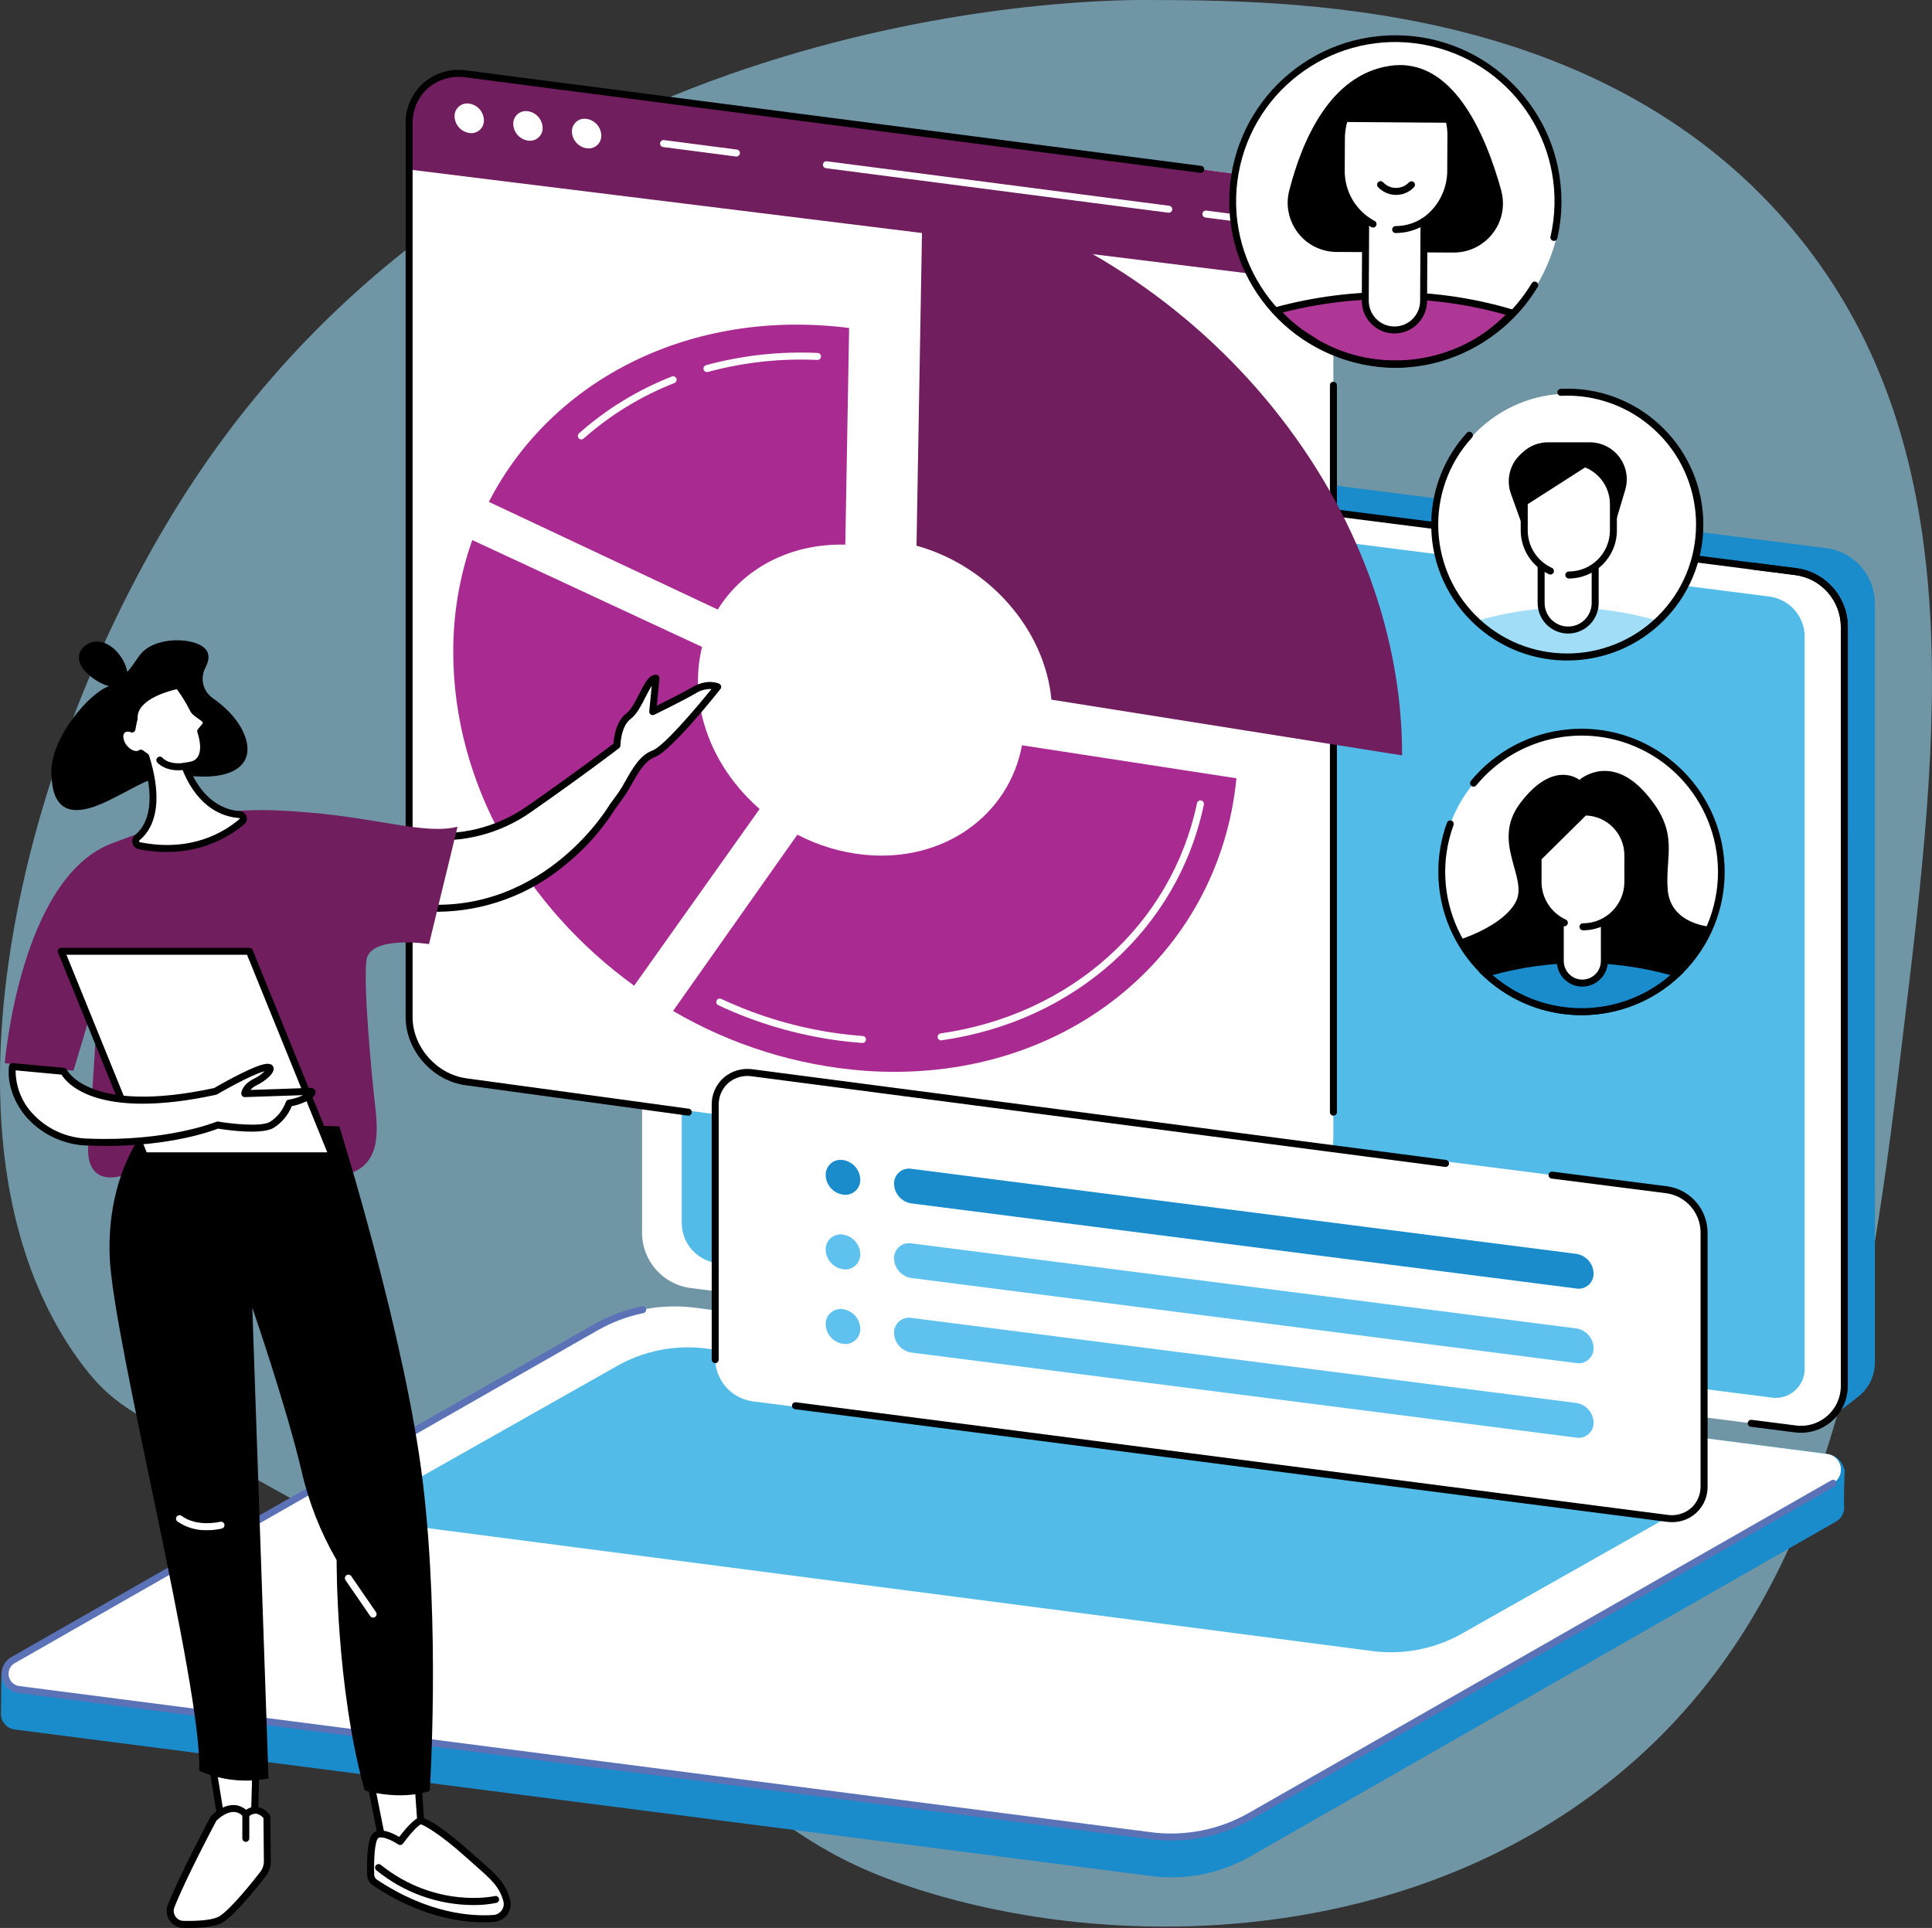 <?xml version="1.0" encoding="UTF-8"?><svg id="Layer_2" xmlns="http://www.w3.org/2000/svg" xmlns:xlink="http://www.w3.org/1999/xlink" viewBox="0 0 583.18 582"><rect x="0" y="0" width="583.18" height="582" fill="#333333" stroke="none"/><defs><style>.cls-1{fill:none;}.cls-2{clip-path:url(#clippath);}.cls-3{fill:#fff;}.cls-4{fill:#9fb6df;}.cls-5{fill:#a92b91;}.cls-6{fill:#ae3694;}.cls-7{fill:#1a8bcb;}.cls-8{fill:#701e5e;}.cls-9{fill:#a1ddf6;}.cls-10{fill:#9ad8f3;}.cls-11{fill:#5b72b7;}.cls-12{fill:#53bbe8;}.cls-13{fill:#5ec1ee;}.cls-14{clip-path:url(#clippath-1);}.cls-15{clip-path:url(#clippath-2);}.cls-16{opacity:.6;}</style><clipPath id="clippath"><rect class="cls-1" width="583.18" height="582"/></clipPath><clipPath id="clippath-1"><rect class="cls-1" width="583.18" height="582"/></clipPath><clipPath id="clippath-2"><rect class="cls-1" width="583.18" height="581.6"/></clipPath></defs><g id="Layer_1-2"><g id="Group_296" transform="translate(-1219.248 -275)"><g id="Group_295" transform="translate(1219.248 275)"><g class="cls-2"><g id="Group_294"><g id="Group_293"><g class="cls-14"><g id="Group_292"><g id="Group_291" class="cls-16"><g id="Group_290"><g class="cls-15"><g id="Group_289"><path id="Path_3097" class="cls-10" d="M345.24,0c-18.95-.03-191.89,2.6-286.39,144.54C8.55,220.1-25.2,343.66,24.1,410.98c14.56,19.88,22.19,15.51,100.02,62.56,106.84,64.59,106.34,81.22,150.56,96,57.58,19.24,142.65,19.2,206.37-28.05,72.31-53.61,83-142.69,93.71-231.92,10.51-87.56,21.16-176.28-34.74-241.63C482.07,.22,388.92,.07,345.24,0"/></g></g></g></g><path id="Path_3098" class="cls-7" d="M552.21,428.26l-334.5-46.52c-8.4-1.07-14.69-8.22-14.69-16.68l-4.59-233.31s7.62-5.5,11.95-7.6c2.28-1.11,4.85-1.53,7.37-1.21l333.5,42.53c8.4,1.07,14.69,8.22,14.69,16.68v229.16c0,3.91-1.74,7.62-4.77,10.1-2.67,2.19-8.96,6.85-8.96,6.85"/><path id="Path_3099" class="cls-3" d="M542,431.36l-333.5-42.53c-8.4-1.07-14.69-8.22-14.69-16.68V142.99c0-7.22,5.85-13.07,13.07-13.07,.55,0,1.11,.04,1.65,.11l333.5,42.53c8.4,1.07,14.69,8.22,14.69,16.68v229.16c0,7.22-5.85,13.07-13.07,13.07-.55,0-1.1-.04-1.65-.1"/><path id="Path_3100" d="M556.72,252.76c-.58,0-1.05-.47-1.05-1.05v-62.47c-.02-7.93-5.91-14.62-13.77-15.64l-57.72-7.36c-.58-.07-.99-.6-.92-1.17,.07-.58,.6-.99,1.17-.92h.01l57.72,7.36c8.92,1.15,15.6,8.74,15.61,17.73v62.47c0,.58-.47,1.05-1.05,1.05"/><path id="Path_3101" d="M193.81,194.73c-.58,0-1.05-.47-1.05-1.05v-50.69c0-7.8,6.33-14.13,14.13-14.13,.6,0,1.19,.04,1.78,.11l261.83,33.39c.58,.08,.98,.61,.91,1.19-.08,.57-.6,.98-1.17,.91l-261.83-33.39c-6.58-.84-12.6,3.82-13.44,10.4-.06,.5-.1,1.01-.1,1.52v50.69c0,.58-.47,1.05-1.05,1.05"/><path id="Path_3102" class="cls-12" d="M534.91,421.91l-318.44-40.61c-6.11-.78-10.68-5.98-10.68-12.13V148.13c0-4.82,3.91-8.73,8.73-8.73,.37,0,.74,.02,1.1,.07l318.44,40.61c6.11,.78,10.68,5.98,10.68,12.13v221.04c0,4.82-3.91,8.73-8.73,8.73-.37,0-.74-.02-1.1-.07"/><path id="Path_3103" d="M543.65,432.52c-.6,0-1.19-.04-1.79-.11l-13.38-1.71c-.58-.07-.99-.6-.92-1.17s.6-.99,1.17-.92h.01l13.38,1.71c6.58,.84,12.6-3.82,13.44-10.4,.06-.5,.1-1.01,.1-1.52V189.24c-.02-7.93-5.91-14.62-13.77-15.64l-12.98-1.66c-.58-.06-1.01-.57-.95-1.15,.06-.58,.57-1.01,1.15-.95,.02,0,.04,0,.07,0l12.98,1.66c8.92,1.15,15.6,8.74,15.61,17.73v229.16c0,7.8-6.32,14.12-14.12,14.12h0"/><path id="Path_3104" class="cls-7" d="M347.44,566.32L4.45,522.09c-2.43-.29-4.24-2.39-4.16-4.84,.02-1.55,.15-12.47,.15-12.47l181.36-103.68c9.09-5.19,20.84-7.19,31.22-5.86l338.66,43.69c2.04,.26,3.79,1.58,4.59,3.48l.54,1.28s-.29,9.1-.17,11.23c.12,1.8-.82,3.5-2.4,4.38l-176.8,101.09c-9.09,5.19-19.62,7.28-30,5.95"/><path id="Path_3105" class="cls-3" d="M347.44,554.17L5.67,510.02c-2.61-.33-4.46-2.72-4.13-5.33,.19-1.49,1.07-2.8,2.37-3.54l175.85-100.44c9.09-5.19,19.62-7.28,30-5.95l341.77,44.15c2.61,.33,4.46,2.72,4.12,5.33-.19,1.48-1.07,2.79-2.36,3.53l-175.86,100.44c-9.09,5.19-19.62,7.28-30,5.95"/><path id="Path_3106" class="cls-12" d="M414.35,498.42l-296.36-38.56c-2.36-.29-4.03-2.44-3.73-4.8,.17-1.35,.96-2.54,2.15-3.21l69.68-39.4c8.21-4.69,17.72-6.57,27.09-5.37l296.36,38.57c2.36,.29,4.03,2.44,3.73,4.8-.17,1.35-.96,2.54-2.15,3.21l-69.68,39.4c-8.21,4.69-17.72,6.57-27.09,5.37"/><path id="Path_3107" class="cls-11" d="M353.48,555.61c-2.06,0-4.13-.13-6.17-.39L5.54,511.07c-3.19-.41-5.44-3.32-5.03-6.51,.23-1.81,1.3-3.41,2.89-4.32l175.86-100.44c4.51-2.58,9.41-4.43,14.51-5.47,.57-.13,1.13,.22,1.27,.79,.13,.57-.22,1.13-.79,1.27-.02,0-.04,0-.06,.01-4.88,1-9.56,2.77-13.88,5.24L4.44,502.07c-1.78,1.02-2.39,3.29-1.37,5.06,.58,1.01,1.59,1.69,2.74,1.84l341.77,44.15c10.15,1.28,20.44-.76,29.34-5.82l175.86-100.43c.5-.3,1.15-.15,1.45,.35s.15,1.15-.35,1.45c-.02,.01-.04,.02-.05,.03l-175.85,100.44c-7.46,4.24-15.9,6.47-24.48,6.47"/><path id="Path_3108" class="cls-3" d="M385.21,54.08L140.76,22.32c-9.54-1.24-17.27,5.49-17.27,15.03V307.06c0,9.54,7.73,18.28,17.27,19.52l244.45,31.76c9.54,1.24,17.27-5.49,17.27-15.03V73.6c0-9.54-7.73-18.28-17.27-19.51"/><path id="Path_3109" class="cls-8" d="M402.6,85.72v-12.12c0-9.54-7.79-18.28-17.33-19.52L140.73,22.32c-9.54-1.24-17.36,5.49-17.36,15.03v13.81l279.22,34.57Z"/><path id="Path_3110" class="cls-3" d="M146.07,36.29c.06,2.1-1.59,3.85-3.69,3.9-.25,0-.49-.01-.74-.05-2.49-.37-4.36-2.48-4.43-5-.06-2.1,1.59-3.85,3.69-3.91,.25,0,.49,.01,.74,.05,2.49,.37,4.36,2.48,4.43,5"/><path id="Path_3111" class="cls-3" d="M163.79,38.59c.06,2.1-1.59,3.85-3.69,3.9-.25,0-.49-.01-.74-.05-2.49-.37-4.36-2.48-4.43-5-.06-2.1,1.59-3.85,3.69-3.91,.25,0,.49,.01,.74,.05,2.49,.37,4.36,2.48,4.43,5"/><path id="Path_3112" class="cls-3" d="M181.5,40.9c.06,2.1-1.59,3.85-3.69,3.9-.25,0-.49-.01-.74-.05-2.49-.37-4.36-2.48-4.43-5-.06-2.1,1.59-3.85,3.69-3.91,.25,0,.49,.01,.74,.05,2.49,.37,4.36,2.48,4.43,5"/><path id="Path_3113" class="cls-3" d="M388.98,68.91s-.09,0-.14,0l-24.95-3.24c-.58-.07-.99-.59-.93-1.17s.59-.99,1.17-.93h.03l24.95,3.25c.58,.08,.98,.61,.9,1.19-.07,.52-.51,.91-1.03,.91"/><path id="Path_3114" class="cls-3" d="M352.81,64.21s-.09,0-.14,0l-103.33-13.43c-.58-.06-1-.59-.93-1.16,.06-.58,.59-1,1.16-.93h.04l103.33,13.43c.58,.08,.98,.61,.9,1.19-.07,.52-.51,.91-1.03,.91"/><path id="Path_3115" class="cls-3" d="M222.32,47.25s-.09,0-.14,0l-22-2.86c-.58-.07-.99-.59-.93-1.17,.07-.58,.59-.99,1.17-.93h.03l21.99,2.86c.58,.08,.98,.61,.9,1.19-.07,.52-.51,.91-1.03,.91"/><path id="Path_3116" d="M207.77,336.79s-.1,0-.14-.01l-67.01-9.16c-10.02-1.3-18.18-10.53-18.18-20.56V37.34c-.09-4.69,1.87-9.18,5.37-12.3,3.61-3.11,8.39-4.48,13.1-3.77l221.71,28.81c.58,.09,.97,.63,.88,1.2-.08,.56-.59,.95-1.16,.89L140.62,23.36c-4.1-.63-8.28,.56-11.43,3.26-3.04,2.72-4.73,6.64-4.65,10.72V307.06c0,9.01,7.34,17.3,16.35,18.47l67.02,9.16c.58,.08,.98,.61,.9,1.19-.07,.52-.52,.91-1.04,.91"/><path id="Path_3117" d="M402.49,336.79c-.58,0-1.05-.47-1.05-1.05V116.29c0-.58,.48-1.05,1.06-1.05,.58,0,1.05,.47,1.05,1.05v219.44c0,.58-.47,1.05-1.05,1.05"/><path id="Path_3118" class="cls-5" d="M216.66,184.01c7.67-12.41,21.93-20.03,38.5-19.59l1.15-65.41c-47.6-6.03-89.62,15.34-108.75,52.49l69.1,32.51Z"/><path id="Path_3119" class="cls-3" d="M213.4,112.31c-.58,0-1.06-.47-1.06-1.05,0-.48,.32-.89,.78-1.02,10.96-2.98,22.31-4.22,33.66-3.69,.58,0,1.05,.49,1.04,1.07,0,.58-.49,1.05-1.07,1.04-.02,0-.04,0-.06,0-11.12-.52-22.26,.7-33.01,3.62-.09,.03-.19,.04-.28,.04"/><path id="Path_3120" class="cls-3" d="M175.48,132.66c-.58,0-1.05-.47-1.05-1.06,0-.3,.13-.59,.35-.79,8.25-7.32,17.73-13.12,28-17.14,.54-.23,1.16,.03,1.38,.56,.23,.54-.03,1.16-.56,1.38l-.04,.02c-10.04,3.93-19.31,9.6-27.38,16.75-.19,.17-.44,.27-.7,.27"/><path id="Path_3121" class="cls-5" d="M308.49,224.99c-3.9,21.03-23.52,35.42-47.57,33.04-7.07-.72-13.93-2.77-20.23-6.07l-37.52,53.22c17.63,10.33,37.38,16.5,57.76,18.05,59.94,4.35,107.06-34.65,112.29-88.29l-64.73-9.96Z"/><path id="Path_3122" class="cls-3" d="M260.39,314.85h-.08c-2.27-.16-4.57-.4-6.83-.69-12.69-1.66-25.05-5.27-36.64-10.7-.53-.23-.78-.86-.54-1.39,.23-.53,.86-.78,1.39-.54,.02,0,.03,.01,.05,.02,11.39,5.34,23.54,8.89,36.02,10.52,2.23,.29,4.48,.52,6.71,.68,.58,.06,1,.58,.93,1.16-.06,.52-.49,.92-1.01,.94"/><path id="Path_3123" class="cls-3" d="M284.08,314.06c-.58,0-1.06-.47-1.06-1.05,0-.53,.39-.98,.91-1.05,39.33-5.61,69.71-32.89,77.39-69.49,.12-.57,.68-.94,1.25-.82,.57,.12,.94,.68,.82,1.25-7.86,37.48-38.93,65.4-79.16,71.14-.05,0-.1,.01-.15,.01"/><path id="Path_3124" class="cls-5" d="M191.42,297.56l37.87-53.35c-11.33-9.86-18.61-23.86-18.61-38.66,0-3.46,.41-6.9,1.24-10.26l-69.36-32.26c-3.84,10.86-5.78,22.31-5.74,33.83,0,39.86,21.87,77.02,54.6,100.7"/><path id="Path_3125" class="cls-8" d="M276.66,164.73c21.89,6.1,38.72,25.25,40.72,46.48l105.85,16.82v-.13c0-77.65-61.87-152.14-144.68-171.45l-1.9,108.29Z"/><path id="Path_3126" class="cls-3" d="M503.2,359.16c6.29,.93,11,6.24,11.17,12.6v76.84c.14,5.31-4.05,9.72-9.36,9.86-.6,.02-1.21-.03-1.81-.12l-276.15-35.33c-6.29-.93-11-6.24-11.17-12.6v-76.84c-.14-5.31,4.05-9.72,9.36-9.86,.6-.02,1.21,.03,1.8,.12l276.15,35.33Z"/><path id="Path_3127" d="M215.88,411.47c-.58,0-1.05-.47-1.05-1.05v-76.84c-.06-3.14,1.26-6.15,3.6-8.24,2.41-2.08,5.61-3.01,8.75-2.55l209.31,27.37c.58,.08,.98,.62,.89,1.2-.08,.56-.6,.96-1.16,.9l-209.3-27.36c-2.55-.39-5.14,.36-7.1,2.04-1.88,1.69-2.94,4.13-2.88,6.66v76.84c0,.58-.47,1.05-1.05,1.05"/><path id="Path_3128" d="M504.65,459.49c-.53,0-1.06-.03-1.58-.1l-263.08-33.99c-.58-.07-.99-.6-.91-1.18,.07-.58,.6-.99,1.18-.91l263.08,33.99c2.55,.39,5.14-.36,7.1-2.03,1.88-1.69,2.94-4.13,2.88-6.66v-76.84c-.16-5.83-4.48-10.69-10.24-11.55l-34.73-4.44c-.58-.07-.99-.6-.91-1.18,.07-.58,.6-.99,1.18-.91h0l34.73,4.44c6.81,1.01,11.9,6.76,12.09,13.64v76.84c.15,5.86-4.47,10.73-10.33,10.88-.15,0-.29,0-.44,0"/><path id="Path_3129" class="cls-7" d="M475.81,388.96l-200.71-25.68c-2.94-.43-5.15-2.92-5.23-5.89-.06-2.48,1.9-4.55,4.38-4.62,.28,0,.57,.01,.84,.06l200.71,25.68c2.94,.43,5.15,2.92,5.23,5.9,.06,2.48-1.9,4.55-4.38,4.62-.28,0-.57-.01-.84-.06"/><path id="Path_3130" class="cls-7" d="M259.68,356.08c.06,2.48-1.9,4.55-4.38,4.61-.28,0-.56-.01-.84-.06-2.94-.43-5.15-2.92-5.23-5.89-.06-2.48,1.9-4.55,4.38-4.62,.28,0,.57,.01,.84,.06,2.94,.43,5.15,2.92,5.23,5.89"/><path id="Path_3131" class="cls-13" d="M475.81,411.47l-200.71-25.67c-2.94-.43-5.15-2.92-5.23-5.9-.06-2.48,1.9-4.55,4.38-4.62,.28,0,.57,.01,.84,.06l200.71,25.68c2.94,.43,5.15,2.92,5.23,5.9,.06,2.48-1.9,4.55-4.38,4.62-.28,0-.57-.01-.84-.06"/><path id="Path_3132" class="cls-13" d="M259.68,378.59c.06,2.48-1.9,4.55-4.38,4.62-.28,0-.57-.01-.84-.06-2.94-.43-5.15-2.92-5.23-5.9-.06-2.48,1.9-4.55,4.38-4.62,.28,0,.57,.01,.84,.06,2.94,.43,5.15,2.92,5.23,5.9"/><path id="Path_3133" class="cls-13" d="M475.81,433.98l-200.71-25.68c-2.94-.43-5.15-2.92-5.23-5.9-.06-2.48,1.9-4.55,4.38-4.62,.28,0,.57,.01,.84,.06l200.71,25.68c2.94,.43,5.15,2.92,5.23,5.9,.06,2.48-1.9,4.55-4.38,4.62-.28,0-.57-.01-.84-.06"/><path id="Path_3134" class="cls-13" d="M259.68,401.11c.06,2.48-1.9,4.55-4.38,4.62-.28,0-.57-.01-.84-.06-2.94-.43-5.15-2.92-5.23-5.9-.06-2.48,1.9-4.55,4.38-4.62,.28,0,.57,.01,.84,.06,2.94,.43,5.15,2.92,5.23,5.9"/><path id="Path_3135" class="cls-3" d="M396.83,18.64c-23.53,13.75-31.46,43.97-17.71,67.5,3.35,5.73,7.81,10.72,13.13,14.68,.22,.16,.44,.31,.66,.46l4.2,2.74c12.03,6.94,26.42,8.48,39.64,4.23,25.96-8.3,40.68-38.97,31.97-62.03-6.8-18-14.44-24.72-28.6-30.88-21.62-9.41-43.3,3.3-43.3,3.3"/><path id="Path_3136" class="cls-6" d="M420.59,89.23c-11.95-.1-23.85,1.43-35.39,4.55,2.14,2.35,4.5,4.49,7.05,6.39,.22,.16,.44,.31,.66,.46l4.2,2.74c19.4,11.4,44.13,7.71,59.34-8.87-11.64-3.48-23.72-5.25-35.87-5.27"/><path id="Path_3137" d="M421.19,111.04c-8.65-.04-17.13-2.37-24.59-6.76l-4.25-2.77c-.24-.16-.48-.32-.72-.5-2.6-1.94-5.01-4.12-7.2-6.52-.39-.43-.36-1.1,.07-1.49,.12-.11,.27-.19,.43-.24,11.63-3.15,23.63-4.7,35.67-4.59,12.25,.02,24.43,1.81,36.17,5.32,.56,.17,.88,.75,.71,1.31-.05,.16-.13,.3-.24,.42-5.68,6.17-12.85,10.78-20.82,13.39-4.92,1.6-10.06,2.42-15.24,2.43m-34-16.7c1.77,1.81,3.67,3.47,5.7,4.98,.2,.15,.4,.29,.61,.42l4.2,2.74c18.41,10.8,41.8,7.73,56.79-7.46-11.03-3.13-22.44-4.72-33.91-4.74-11.26-.11-22.49,1.26-33.4,4.06"/><path id="Path_3138" d="M453.15,57.48c-4.85-17.49-14.86-40.42-33.64-37.6-18.01,2.7-26.48,22.46-30.38,37.77-1.98,7.95,2.86,15.99,10.81,17.97,1.16,.29,2.35,.44,3.54,.44l35.25,.18c8.2,.05,14.89-6.55,14.94-14.74,0-1.36-.17-2.71-.53-4.02"/><path id="Path_3139" class="cls-3" d="M437.62,37.18s-.03-.12-.03-.12l-32.01-.24-.02,.08c-.43,1.64-.65,3.32-.66,5.02l-.05,9.37c-.1,5.91,2.64,11.5,7.38,15.03l-.13,24.46c-.07,4.87,3.82,8.87,8.68,8.94s8.87-3.82,8.94-8.68c0-.06,0-.11,0-.17l.13-24.1c5.08-3.43,8.1-9.18,8.05-15.31l.05-10.57c0-1.24-.11-2.48-.34-3.7"/><path id="Path_3140" d="M420.92,100.67h-.05c-5.45-.03-9.84-4.47-9.81-9.92h0l.12-23.73c0-.58,.47-1.05,1.05-1.05h0c.58,0,1.05,.48,1.05,1.06l-.12,23.73c-.02,4.28,3.43,7.78,7.71,7.8h.05c4.27,0,7.73-3.45,7.75-7.72l.12-23.82c0-.58,.47-1.05,1.05-1.05h0c.58,0,1.05,.48,1.05,1.06l-.12,23.82c-.03,5.43-4.44,9.81-9.86,9.81"/><path id="Path_3141" d="M421.42,58.84h-.04c-2.06-.01-4.02-.87-5.42-2.37-.4-.42-.38-1.09,.04-1.49,.42-.4,1.09-.38,1.49,.04h0c1,1.09,2.41,1.71,3.88,1.71h.03c1.47,0,2.88-.6,3.89-1.67,.4-.42,1.07-.44,1.49-.04,.42,.4,.44,1.07,.04,1.49h0c-1.4,1.49-3.37,2.34-5.42,2.33"/><path id="Path_3142" d="M421.37,70.35h-.09c-.58,0-1.05-.48-1.05-1.06s.48-1.05,1.06-1.05h.08c4.14-.02,8.08-1.79,10.86-4.86,2.99-3.26,4.64-7.53,4.62-11.95l.06-10.57c.05-8.98-6.61-16.32-14.83-16.37h-.08c-4.29,.02-8.37,1.85-11.25,5.03-3.1,3.37-4.8,7.79-4.79,12.37l-.05,9.37c-.14,6.43,3.34,12.4,9.02,15.44,.52,.26,.73,.89,.47,1.42-.26,.52-.89,.73-1.42,.47h0c-6.39-3.4-10.33-10.1-10.18-17.34l.05-9.37c-.02-5.11,1.9-10.04,5.35-13.8,3.3-3.63,7.98-5.7,12.88-5.7,9.39,.05,16.98,8.34,16.93,18.49l-.06,10.57c.01,4.95-1.84,9.73-5.19,13.37-3.17,3.5-7.67,5.51-12.4,5.53"/><path id="Path_3143" d="M421.15,110.93c-27.69-.02-50.12-22.49-50.1-50.18,.02-27.69,22.49-50.12,50.18-50.1,27.69,.02,50.12,22.49,50.1,50.18,0,3.73-.42,7.44-1.25,11.08-.13,.57-.7,.92-1.26,.79-.57-.13-.92-.7-.79-1.26,5.9-25.87-10.29-51.63-36.16-57.54s-51.63,10.29-57.54,36.16,10.29,51.63,36.16,57.54c20.24,4.62,41.16-4.29,51.86-22.08,.3-.5,.95-.66,1.45-.36,.5,.3,.66,.95,.36,1.45h0c-9.09,15.08-25.4,24.3-43.01,24.32"/><path id="Path_3144" class="cls-3" d="M435.22,263.2c.02-23.29,18.91-42.15,42.2-42.13,23.29,.02,42.15,18.91,42.13,42.2-.02,23.27-18.89,42.13-42.16,42.13-23.3,0-42.17-18.9-42.16-42.2h0"/><path id="Path_3145" d="M477.38,306.45c-23.91-.04-43.26-19.45-43.22-43.35,0-5.03,.89-10.02,2.61-14.74,.2-.55,.81-.83,1.35-.63,.55,.2,.83,.81,.63,1.35h0c-7.81,21.35,3.17,44.99,24.52,52.8,21.35,7.81,44.99-3.17,52.8-24.52,7.81-21.35-3.17-44.99-24.52-52.8-16.42-6-34.83-.98-45.93,12.52-.37,.45-1.04,.52-1.49,.15-.45-.37-.52-1.04-.15-1.49,15.18-18.43,42.42-21.07,60.86-5.9s21.07,42.42,5.9,60.86c-8.21,9.97-20.45,15.75-33.36,15.75"/><path id="Path_3146" class="cls-4" d="M448.46,293.88c16.23,15.34,41.62,15.34,57.85,0-18.87-5.64-38.98-5.64-57.85,0"/><path id="Path_3147" class="cls-3" d="M477.64,296.78h0c-3.68,0-6.66-2.98-6.66-6.66h0v-33.96h13.31v33.96c0,3.68-2.98,6.66-6.65,6.66"/><path id="Path_3148" d="M503.4,268.55c-.84-10.55,3.81-17.13-6.61-29.05-10.79-12.34-20.05-4.07-20.05-4.07,0,0-7.72-6.41-17.85,7-8.94,11.83,2.51,22.44-1.34,29.81s-16.9,11.39-16.9,11.39c0,0,4.18,8.37,9.37,12.06h55.05s11.38-12.39,11.38-15.91c0,0-12.21-.67-13.05-11.22"/><path id="Path_3149" class="cls-7" d="M448.46,293.88c16.23,15.34,41.62,15.34,57.85,0-18.87-5.64-38.98-5.64-57.85,0"/><path id="Path_3150" d="M477.38,306.45c-11.03,.01-21.64-4.21-29.65-11.8l-1.31-1.24,1.72-.54c19.07-5.7,39.4-5.7,58.47,0l1.72,.54-1.31,1.24c-8,7.59-18.62,11.81-29.65,11.8m-26.82-12.09c15.41,13.31,38.24,13.31,53.65,0-17.55-4.87-36.1-4.87-53.65,0"/><path id="Path_3151" class="cls-3" d="M478.28,245.11h-.46l-13.54,13.63v7.47c0,4.81,2.55,9.27,6.7,11.7v12.22c-.04,3.68,2.9,6.69,6.57,6.74,3.68,.04,6.69-2.9,6.74-6.57,0-.05,0-.11,0-.16v-11.99c4.37-2.37,7.09-6.95,7.09-11.93v-7.99c0-7.23-5.86-13.1-13.09-13.11h0"/><path id="Path_3152" d="M477.63,297.84c-4.26,0-7.71-3.46-7.71-7.72v-11.85c0-.58,.47-1.06,1.05-1.06s1.06,.47,1.06,1.05h0v11.85c0,3.09,2.51,5.6,5.6,5.6s5.6-2.51,5.6-5.6v-11.64c0-.58,.48-1.05,1.06-1.05,.58,0,1.05,.47,1.05,1.05v11.64c0,4.26-3.45,7.71-7.71,7.72"/><path id="Path_3153" d="M477.83,280.83c-.58,0-1.06-.47-1.06-1.05,0-.58,.47-1.06,1.05-1.06h0c6.9,0,12.5-5.61,12.5-12.51v-7.99c.02-6.45-5.06-11.77-11.51-12.04h-.11l-13.38,13.23v6.8c0,4.9,2.87,9.35,7.32,11.39,.53,.24,.77,.87,.53,1.4-.24,.53-.87,.77-1.4,.53h0c-5.21-2.39-8.55-7.58-8.56-13.31v-7.24c0-.28,.11-.55,.31-.75l14.01-13.86c.2-.19,.46-.3,.74-.3,.21,0,.42,0,.63,.01,7.58,.32,13.55,6.57,13.53,14.15v7.99c0,8.07-6.54,14.61-14.61,14.62"/><path id="Path_3154" class="cls-3" d="M433.93,158.53c.02-21.95,17.82-39.72,39.77-39.7,21.95,.02,39.72,17.82,39.7,39.77-.02,21.93-17.81,39.7-39.74,39.7-21.95,0-39.74-17.81-39.74-39.77"/><path id="Path_3155" class="cls-9" d="M445.7,187.45c15.39,14.54,39.45,14.54,54.84,0-17.89-5.34-36.95-5.34-54.84,0"/><path id="Path_3156" d="M485.92,135.3c-1.8-1.16-3.9-1.78-6.04-1.78h-12.61c-2.82,0-5.53,1.07-7.59,2.98l-.69,.64c-3.28,3.04-4.42,7.75-2.9,11.96l4.15,11.51,26.59-.17,3.75-12.57c1.42-4.76-.48-9.88-4.65-12.57"/><path id="Path_3157" class="cls-3" d="M479.56,140.42h-.03l-19.45,12.46v7.24c0,4.11,1.88,8,5.11,10.55v11.39c0,4.5,3.67,8.15,8.17,8.14,4.49,0,8.13-3.65,8.14-8.14v-11.08c3.46-2.53,5.51-6.57,5.51-10.86v-7.93c0-5.03-2.9-9.61-7.45-11.76"/><path id="Path_3158" d="M473.35,191.25c-5.08,0-9.2-4.12-9.21-9.21v-11.15h2.11v11.15c0,3.92,3.18,7.1,7.1,7.1s7.1-3.18,7.1-7.1v-10.8h2.11v10.8c0,5.08-4.13,9.2-9.21,9.21"/><path id="Path_3159" d="M473.55,174.63c-.58,0-1.05-.47-1.05-1.06s.47-1.05,1.05-1.05h0c6.85,0,12.4-5.56,12.41-12.4v-7.93c0-6.6-5.36-11.95-11.96-11.96h-12.85v19.88c0,4.86,2.85,9.28,7.27,11.3,.54,.23,.78,.85,.55,1.39-.23,.54-.85,.78-1.39,.55l-.04-.02c-5.18-2.36-8.5-7.53-8.51-13.22v-20.94c0-.58,.47-1.05,1.05-1.05h13.91c7.76,0,14.06,6.3,14.07,14.07v7.93c0,8.01-6.5,14.51-14.52,14.51"/><path id="Path_3160" d="M473.06,199.38c-.3,0-.6,0-.9,0-22.65-.49-40.62-19.24-40.13-41.9,.21-9.94,4.03-19.46,10.73-26.8,.39-.43,1.06-.46,1.49-.07,.43,.39,.46,1.06,.07,1.49-14.5,15.86-13.39,40.48,2.47,54.98,15.86,14.5,40.48,13.39,54.98-2.47s13.39-40.48-2.47-54.98c-7.64-6.99-17.75-10.64-28.09-10.15-.57,.03-1.07-.41-1.1-.98v-.02c-.03-.58,.42-1.07,1-1.1,22.63-1.12,41.88,16.32,43,38.95,1.12,22.63-16.32,41.88-38.95,43-.69,.03-1.39,.05-2.09,.05"/><path id="Path_3161" class="cls-3" d="M126.85,252.1c11.55,1.69,23.31-1.11,32.85-7.84,16.25-11.33,26.53-19.24,26.53-19.24,0,0,.03-6.23,3.51-8.84s5.54-11.49,8.27-11.43l-.98,10.07s8.26-4.01,12.48-6.46,7.12-.99,7.12-.99c0,0-14.63,18.49-19.34,20.2s-7.19,8.81-9.82,12.42l-2.63,3.61s-19.45,33.62-58,30.38v-21.87Z"/><path id="Path_3162" d="M131.98,275.24c-1.7,0-3.44-.07-5.22-.22-.55-.05-.97-.5-.97-1.05v-21.87c0-.58,.48-1.06,1.06-1.06,.07,0,.14,0,.21,.02,11.26,1.6,22.71-1.15,32.03-7.67,14.3-9.97,24.07-17.36,26.1-18.92,.09-1.66,.65-6.7,3.91-9.15,1.44-1.08,2.73-3.63,3.87-5.88,1.58-3.12,2.93-5.83,5.06-5.76,.58,.01,1.04,.5,1.03,1.08,0,.03,0,.05,0,.08l-.79,8.18c2.64-1.3,7.73-3.86,10.72-5.59,4.67-2.7,7.98-1.09,8.12-1.02,.52,.26,.73,.89,.47,1.41-.03,.07-.07,.13-.12,.19-1.52,1.92-14.96,18.77-19.81,20.54-3,1.09-5.12,4.87-6.99,8.2-.71,1.32-1.49,2.61-2.34,3.85l-2.6,3.57c-3.99,6.31-8.97,11.93-14.76,16.64-10.9,9.23-24.7,14.34-38.99,14.43m-4.08-2.25c36.77,2.52,55.84-29.6,56.03-29.93,.02-.03,.04-.06,.06-.09l2.63-3.61c.8-1.17,1.54-2.39,2.21-3.64,2.05-3.65,4.38-7.8,8.11-9.15,3.36-1.22,13.2-12.82,17.84-18.57-1.67-.07-3.32,.38-4.73,1.27-4.21,2.44-12.21,6.33-12.55,6.49-.52,.25-1.16,.04-1.41-.49-.08-.17-.12-.37-.1-.56l.75-7.69c-.68,1.1-1.31,2.23-1.87,3.39-1.31,2.58-2.66,5.24-4.49,6.61-3.02,2.27-3.09,7.95-3.09,8,0,.33-.15,.63-.41,.83-.1,.08-10.48,8.05-26.57,19.27-9.42,6.64-20.96,9.56-32.4,8.22v19.65Z"/><path id="Path_3163" class="cls-8" d="M138.11,249.57l-8.61,35.42s-17.98-2.82-18.9,4.98,1.44,32.82,2.42,41.81,2.59,20.02-8.79,22.88-52.85-5.83-63.71-1.05-14.72-.4-13.82-8.83,3.09-46.99,3.09-46.99l-7.61,25.42-20.74-2.26s4.58-55.63,32.12-66.27,39.67-11.11,60.24-9.36,34.91,6.68,44.3,4.24"/><path id="Path_3164" d="M62.03,201.51c-1.72,3.15-.81,7.09,2.11,9.18,3.25,2.27,6.94,5.56,9.05,9.82,4.38,8.84-.84,14.72-14.25,13.84s-13.83,1.23-25.97,7.23-17.23,2.68-17.48-8.15,11.5-24.1,17.05-26.14c.9-.43,1.75-.94,2.54-1.55,4.68-3.28,5.77-6.67,7.84-8.81,5.15-5.31,17.86-4.39,19.71-.07,.51,1.2,.39,2.74-.62,4.66"/><path id="Path_3165" d="M34.12,195.62c3.56,2.96,5.58,8.46,3.65,10.78s-7.08,.58-10.63-2.38-4.18-6.01-2.25-8.33,5.67-3.02,9.23-.07"/><path id="Path_3166" class="cls-3" d="M37.09,220.3c.82-.56,1.88-.64,2.78-.2,.28-1.74,.66-3.21,.66-3.21-.35-7.33,12.88-9.89,12.88-9.89h.51c1.65,2.15,3.1,4.46,4.31,6.89,.27,.57,.68,1.06,1.19,1.43l2.21,1.61c.72,.52,.88,1.53,.36,2.25-.02,.03-.05,.06-.07,.09l-1.27,1.5c2.94,9.17-2.5,10.13-2.5,10.13-.75,.19-1.52,.33-2.29,.42,1.81,4.9,6.45,13.78,16.5,14.62,.66,.05,1.16,.62,1.11,1.28-.02,.31-.16,.6-.4,.81-4.23,3.64-14.73,10.52-30.98,7.27-.76-.15-1.25-.88-1.1-1.64,.07-.33,.25-.63,.51-.84,3.23-2.6,7.33-9.08,2.53-24.42-.55-.36-1.04-.71-1.46-1.04-1.33,.95-3.58,.23-5.08-1.67-1.54-1.94-1.71-4.36-.39-5.41"/><path id="Path_3167" d="M50.31,257.2c-2.83,0-5.66-.29-8.44-.86-.93-.18-1.68-.89-1.9-1.82-.23-.94,.1-1.92,.86-2.52,2.8-2.26,6.8-8.23,2.29-22.92-.23-.15-.45-.31-.67-.47-1.78,.68-4.18-.21-5.81-2.26-.84-1.03-1.36-2.29-1.49-3.62-.15-1.24,.33-2.46,1.27-3.27h0c.74-.56,1.67-.8,2.59-.67,.18-.96,.37-1.71,.44-2.03-.2-8.02,13.16-10.7,13.73-10.81,.07-.01,.13-.02,.2-.02h.51c.33,0,.64,.16,.84,.42,1.7,2.21,3.18,4.57,4.42,7.06,.2,.41,.49,.77,.86,1.05l2.21,1.61c1.19,.86,1.45,2.53,.59,3.72-.04,.05-.08,.1-.12,.15l-.9,1.06c1.07,3.62,1,6.48-.22,8.51-.71,1.2-1.87,2.06-3.22,2.41-.35,.09-.7,.17-1.07,.23,2.05,4.92,6.48,12.01,15.13,12.73,.92,.07,1.7,.69,1.99,1.56,.29,.86,.02,1.8-.67,2.38-6.57,5.49-14.88,8.46-23.44,8.36m-7.75-30.88c.24,0,.47,.08,.65,.23,.41,.32,.89,.66,1.38,.98,.2,.13,.36,.33,.43,.57,5.06,16.14,.37,22.94-2.87,25.55-.12,.09-.17,.23-.13,.37,.03,.13,.13,.23,.26,.25,15.47,3.09,25.49-3.08,30.08-7.04,.04-.03,.06-.08,.04-.13-.02-.07-.08-.11-.15-.11-10.55-.88-15.43-9.97-17.41-15.31-.2-.55,.08-1.15,.62-1.36,.08-.03,.16-.05,.24-.06,.73-.08,1.45-.21,2.16-.39,.03,0,.05-.01,.07-.02,.79-.23,1.46-.76,1.86-1.48,.91-1.56,.85-4.08-.18-7.29-.11-.35-.03-.72,.2-1l1.27-1.5c.2-.24,.17-.59-.07-.78l-.03-.02-2.21-1.61c-.65-.48-1.17-1.1-1.51-1.83-1.1-2.2-2.4-4.3-3.87-6.27-1.6,.35-12.1,2.88-11.82,8.76,0,.11,0,.21-.03,.32,0,.01-.37,1.44-.64,3.11-.09,.57-.63,.97-1.21,.88-.07-.01-.15-.03-.22-.06-.55-.29-1.21-.27-1.74,.04-.38,.39-.56,.93-.48,1.47,.1,.9,.46,1.76,1.04,2.46,1.23,1.55,2.88,2.02,3.65,1.47,.18-.13,.39-.2,.61-.2"/><path id="Path_3168" d="M53.83,232.53c-4.43,0-6.31-2.3-6.39-2.41-.37-.45-.29-1.12,.16-1.48,.45-.37,1.12-.29,1.48,.16,.09,.11,1.93,2.18,6.6,1.47,.58-.09,1.12,.3,1.21,.88,.09,.58-.3,1.12-.88,1.21h-.01c-.72,.11-1.45,.17-2.17,.17"/><path id="Path_3169" class="cls-3" d="M77.28,531.52l-.66,24.44-8.63,.93-4.27-26.29,13.55,.92Z"/><path id="Path_3170" d="M67.99,557.94c-.52,0-.96-.38-1.04-.89l-4.27-26.3c-.09-.58,.3-1.12,.87-1.21,.08-.01,.16-.02,.24-.01l13.56,.93c.56,.04,1,.52,.98,1.08l-.66,24.44c-.01,.53-.42,.96-.94,1.02l-8.63,.93s-.08,0-.11,0m-3.01-26.21l3.9,24,6.72-.73,.6-22.5-11.22-.77Z"/><path id="Path_3171" class="cls-3" d="M126.25,539.54l1.38,19.46-11.4,.93-4.07-20.4h14.1Z"/><path id="Path_3172" d="M116.22,560.99c-.5,0-.94-.36-1.03-.85l-4.07-20.4c-.11-.57,.26-1.13,.83-1.24,.07-.01,.14-.02,.21-.02h14.1c.55,0,1.01,.43,1.05,.98l1.38,19.46c.04,.58-.39,1.08-.97,1.13l-11.4,.93h-.09m-2.78-20.4l3.64,18.21,9.43-.77-1.23-17.44h-11.83Z"/><path id="Path_3173" class="cls-3" d="M113.17,568.32c-.79-.53-1.28-1.41-1.3-2.36-.07-2.86-.08-8.94,1.07-11.22,1.53-3.03,7.83,1.2,7.83,1.2,0,0,3.69-5.11,5.85-6.19,1.12-.56,7.66,3.8,14.26,9.74,7.23,6.51,10.49,8.58,12.05,14.2,.62,2.34-.78,4.73-3.11,5.34-.27,.07-.54,.12-.81,.13-6.64,.47-20.04-.32-35.84-10.83"/><path id="Path_3174" d="M146.09,580.3c-7.37,0-19.53-1.81-33.5-11.11h0c-1.08-.72-1.74-1.92-1.77-3.21-.1-4.07,.01-9.41,1.18-11.73,.38-.78,1.09-1.34,1.92-1.55,2.12-.56,5.11,.95,6.59,1.81,1.18-1.55,3.79-4.8,5.65-5.73,2.82-1.41,14.92,9.44,15.43,9.9,1.14,1.02,2.18,1.94,3.13,2.77,5.22,4.59,7.84,6.9,9.24,11.92,.43,1.54,.13,3.2-.79,4.5-.94,1.34-2.44,2.19-4.07,2.31-.88,.06-1.89,.1-3,.1m-31.12-25.61c-.17,0-.34,.02-.5,.06-.25,.05-.47,.22-.57,.46-.74,1.46-1.09,5.47-.96,10.72,.01,.61,.32,1.17,.83,1.51h0c15.55,10.35,28.72,11.12,35.18,10.66,1-.07,1.92-.59,2.5-1.42,.56-.79,.74-1.79,.49-2.72-1.23-4.42-3.54-6.46-8.6-10.91-.95-.84-2-1.76-3.15-2.79-6.69-6.02-12.02-9.3-13.22-9.51-1.44,.83-4.01,3.95-5.33,5.79-.33,.46-.97,.58-1.44,.26-1.32-.88-3.73-2.11-5.23-2.11"/><path id="Path_3175" d="M142.79,575.09c-10.64-.06-20.93-3.76-29.17-10.49-.46-.36-.53-1.03-.17-1.48,.36-.46,1.03-.53,1.48-.17h0c16.74,13.36,34.23,9.47,34.4,9.43,.56-.15,1.14,.19,1.29,.75,.15,.56-.19,1.14-.75,1.29-.02,0-.04,0-.06,.01-2.31,.47-4.67,.69-7.03,.65"/><path id="Path_3176" class="cls-3" d="M80.69,561.9l-.13-13.38s-2.68-4.06-6.36-.76c0,0-3.4-4.77-9.71,1.18,0,0-8.88,16.56-12.81,26.4-.84,2.09,.17,4.46,2.25,5.3,.45,.18,.93,.28,1.41,.29,4.08,.09,9.35-.12,11.64-1.68,3.59-2.43,9.73-10.08,12.41-13.52,.85-1.09,1.31-2.45,1.29-3.83"/><path id="Path_3177" d="M56.96,582c-.53,0-1.08,0-1.65-.02-2.83-.07-5.06-2.43-4.99-5.26,.02-.61,.14-1.21,.37-1.78,3.91-9.79,12.78-26.34,12.86-26.51,.05-.1,.12-.19,.21-.27,2.52-2.38,4.96-3.47,7.26-3.24,1.21,.12,2.35,.62,3.27,1.42,.96-.71,2.16-1.03,3.35-.9,1.54,.3,2.91,1.19,3.79,2.49,.11,.17,.17,.37,.18,.57l.13,13.38c.01,1.62-.52,3.21-1.51,4.49-3.18,4.09-9.04,11.31-12.65,13.75-1.85,1.25-5.41,1.88-10.61,1.88m8.37-32.42c-.9,1.7-9.02,16.96-12.68,26.14-.38,.92-.27,1.97,.29,2.8,.54,.82,1.44,1.33,2.43,1.34,5.49,.12,9.41-.4,11.03-1.5,3.49-2.36,9.67-10.08,12.17-13.3,.7-.91,1.08-2.03,1.07-3.18l-.12-13.03c-.53-.69-1.29-1.17-2.14-1.34-.93-.04-1.83,.33-2.46,1.01-.43,.39-1.1,.35-1.49-.08-.03-.03-.05-.06-.07-.09-.64-.77-1.56-1.26-2.56-1.35-1.6-.14-3.48,.74-5.45,2.57"/><path id="Rectangle_476" d="M74.2,546.7h0c.58,0,1.05,.47,1.05,1.05h0v7.21c0,.58-.47,1.05-1.05,1.05h0c-.58,0-1.05-.47-1.05-1.05v-7.21c0-.58,.47-1.05,1.05-1.05h0Z"/><path id="Path_3178" d="M129.71,540.65s3.25-49.13-2.09-93.32-25.2-107.3-25.2-107.3c0,0-21.38-.97-36.93,1.12s-21.71-.06-21.71-.06c0,0-11.61,13.3-10.67,38.29s28.04,130.44,27.02,155.19c6.58,2.86,13.87,3.66,20.92,2.3l-4.89-142.1s10.12,29.25,14.87,49.29c2.15,9.45,5.72,18.52,10.59,26.91,0,0-.29,37.98,8.43,69.5,0,0,10.3,3.22,19.65,.18"/><path id="Path_3179" class="cls-3" d="M112.62,488.32c-.35,0-.67-.17-.87-.46l-7.46-10.86c-.33-.48-.21-1.14,.27-1.47,.48-.33,1.14-.21,1.47,.27h0l7.46,10.86c.33,.48,.21,1.14-.27,1.47-.18,.12-.38,.19-.6,.19"/><path id="Path_3180" class="cls-3" d="M62.45,461.92c-3.16,.1-6.27-.82-8.87-2.61-.48-.34-.59-.99-.25-1.47s.99-.59,1.47-.25l.04,.03c4.67,3.46,11.54,1.78,11.61,1.77,.56-.14,1.14,.2,1.28,.76,.14,.56-.2,1.14-.76,1.28h0c-1.48,.34-3,.51-4.52,.5"/><path id="Path_3181" class="cls-3" d="M43.57,348.91h56.78l-25.08-61.75H18.49l25.08,61.75Z"/><path id="Path_3182" d="M100.35,349.97H43.58c-.43,0-.82-.26-.98-.66l-25.08-61.75c-.22-.54,.04-1.16,.58-1.37,.13-.05,.26-.08,.4-.08h56.78c.43,0,.82,.26,.98,.66l25.08,61.75c.22,.54-.04,1.16-.58,1.37-.13,.05-.26,.08-.4,.08m-56.07-2.11h54.5l-24.22-59.64H20.06l24.22,59.64Z"/><path id="Path_3183" class="cls-3" d="M65.01,329.47s9.89-5.8,14.39-7.03,1.09,2.57-2.15,4.11-3.34,3.59-3.34,3.59c0,0,17.69-.57,19.68-.67s-.99,2.65-6.28,3.54c-.98,2.73-2.85,5.06-5.31,6.61-3.83,2.14-16.3,0-16.3,0,0,0-14.68,6.13-39,5.16-16.09-.64-23.98-13.58-22.95-22.8l15.49,1.44s6.45,14.55,45.77,6.05"/><path id="Path_3184" d="M31.96,345.93c-1.71,0-3.48-.04-5.3-.11-7.16-.12-13.94-3.24-18.69-8.59-3.87-4.5-5.84-10.25-5.26-15.37,.07-.57,.57-.98,1.15-.93l15.49,1.43c.38,.04,.71,.27,.87,.62,.06,.13,6.78,13.57,44.41,5.48,1.3-.76,10.17-5.86,14.49-7.05,.7-.19,2.85-.78,3.4,.72,.74,1.98-3.27,4.63-4.82,5.37-.8,.36-1.52,.88-2.11,1.53,4.49-.15,16.36-.54,17.94-.62,1.57-.08,1.71,1.06,1.72,1.19,.19,1.73-3.52,3.6-7.18,4.33-1.1,2.74-3.05,5.05-5.57,6.6-3.82,2.13-14.45,.54-16.69,.17-2.05,.8-14.24,5.23-33.86,5.23m-27.23-22.8c-.01,4.7,1.71,9.23,4.84,12.73,4.37,4.91,10.6,7.76,17.17,7.86,23.76,.95,38.41-5.02,38.55-5.08,.18-.08,.39-.1,.58-.07,3.37,.58,12.73,1.72,15.6,.12,2.23-1.42,3.92-3.54,4.82-6.02,.12-.37,.44-.65,.83-.71,1.52-.24,2.99-.7,4.38-1.36-5.11,.19-16.97,.57-17.57,.59-.3,.01-.58-.1-.79-.32-.21-.21-.31-.5-.3-.79,.01-.27,.24-2.72,3.93-4.49,1.15-.56,2.19-1.3,3.1-2.2-.07,.02-.14,.04-.22,.06-4.31,1.18-14.03,6.86-14.13,6.92-.1,.06-.2,.1-.31,.12-35.72,7.72-44.95-3.34-46.64-6.09l-13.86-1.29Z"/></g></g></g></g></g></g></g></g></svg>